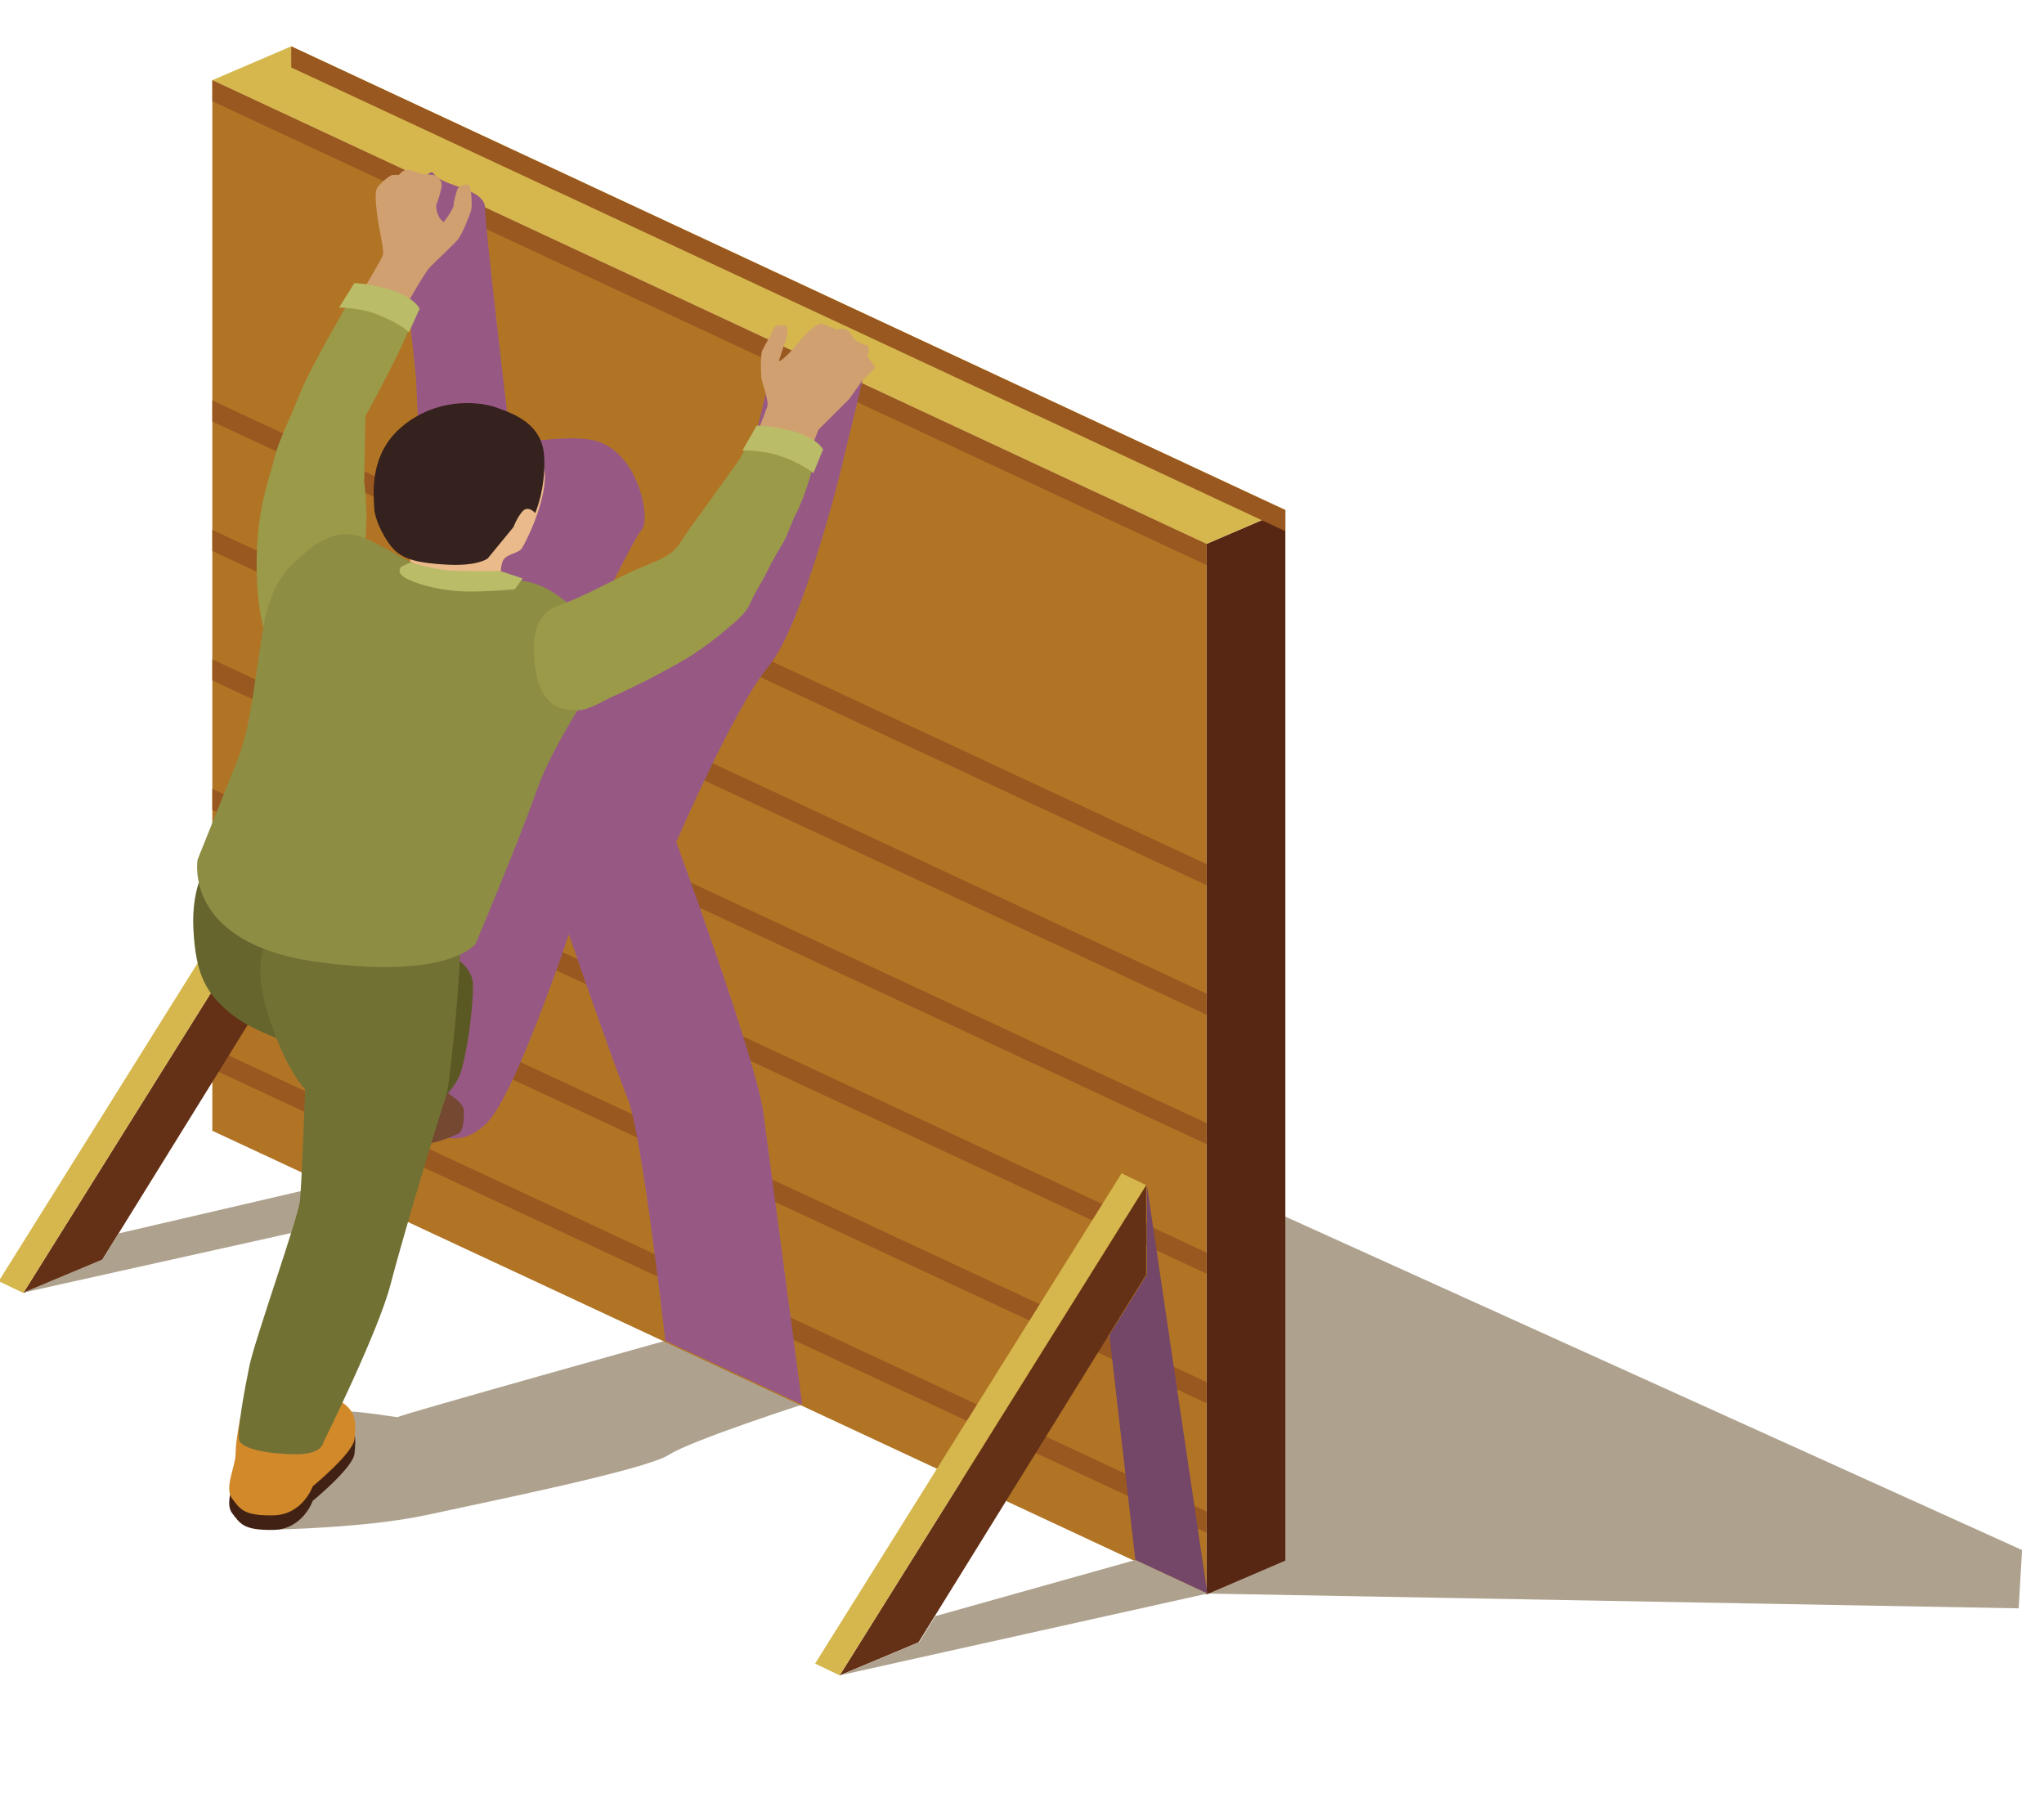 <?xml version="1.0" encoding="UTF-8" standalone="no"?>
<!-- Created with Inkscape (http://www.inkscape.org/) -->

<svg
   width="210mm"
   height="187mm"
   viewBox="0 0 210 187"
   version="1.1"
   id="svg15605"
   inkscape:version="1.1 (c68e22c387, 2021-05-23)"
   sodipodi:docname="army1.svg"
   xmlns:inkscape="http://www.inkscape.org/namespaces/inkscape"
   xmlns:sodipodi="http://sodipodi.sourceforge.net/DTD/sodipodi-0.dtd"
   xmlns="http://www.w3.org/2000/svg"
   xmlns:svg="http://www.w3.org/2000/svg">
  <sodipodi:namedview
     id="namedview15607"
     pagecolor="#ffffff"
     bordercolor="#666666"
     borderopacity="1.0"
     inkscape:pageshadow="2"
     inkscape:pageopacity="0.0"
     inkscape:pagecheckerboard="0"
     inkscape:document-units="mm"
     showgrid="false"
     inkscape:zoom="0.67081229"
     inkscape:cx="263.11384"
     inkscape:cy="561.25984"
     inkscape:window-width="1920"
     inkscape:window-height="1009"
     inkscape:window-x="1912"
     inkscape:window-y="-8"
     inkscape:window-maximized="1"
     inkscape:current-layer="layer1"
     height="296mm" />
  <defs
     id="defs15602">
    <clipPath
       clipPathUnits="userSpaceOnUse"
       id="clipPath28785">
      <path
         d="M 43.38,62.776 H 87.557 V 43.529 H 43.38 Z"
         id="path28783" />
    </clipPath>
    <clipPath
       clipPathUnits="userSpaceOnUse"
       id="clipPath28801">
      <path
         d="m 119.932,77.139 h 66.01 V 35.631 h -66.01 z"
         id="path28799" />
    </clipPath>
    <clipPath
       clipPathUnits="userSpaceOnUse"
       id="clipPath28877">
      <path
         d="m 111.992,78.095 h 7.94 V 37.112 h -7.94 z"
         id="path28875" />
    </clipPath>
    <clipPath
       clipPathUnits="userSpaceOnUse"
       id="clipPath28893">
      <path
         d="m 45.804,116.471 h 8.066 V 75.253 h -8.066 z"
         id="path28891" />
    </clipPath>
    <clipPath
       clipPathUnits="userSpaceOnUse"
       id="clipPath28909">
      <path
         d="M 24.007,78.157 H 53.744 V 67.302 H 24.007 Z"
         id="path28907" />
    </clipPath>
    <clipPath
       clipPathUnits="userSpaceOnUse"
       id="clipPath28925">
      <path
         d="M 90.195,40.481 H 119.932 V 28.926 H 90.195 Z"
         id="path28923" />
    </clipPath>
    <clipPath
       clipPathUnits="userSpaceOnUse"
       id="clipPath28941">
      <path
         d="M 52.411,179.651 H 91.999 V 56.066 H 52.411 Z"
         id="path28939" />
    </clipPath>
  </defs>
  <g
     inkscape:label="Layer 1"
     inkscape:groupmode="layer"
     id="layer1">
    <g
       id="g34973"
       transform="matrix(3.592,0,0,2.902,94.469,-623.575)"
       inkscape:export-filename="C:\Users\Karmavir Joshi\g34973.png"
       inkscape:export-xdpi="96"
       inkscape:export-ydpi="96">
      <g
         id="g28779"
         transform="matrix(0.353,0,0,-0.353,-34.102,284.395)">
        <g
           id="g28781" />
        <g
           id="g28793">
          <g
             clip-path="url(#clipPath28785)"
             id="g28791">
            <g
               transform="translate(44.27,43.53)"
               id="g28789">
              <path
                 d="m 0,0 c 0,0 7.497,0.147 12.387,1.461 4.89,1.313 17.751,4.529 19.629,6.028 1.879,1.498 11.271,5.23 11.271,5.23 l -10.659,6.528 c 0,0 -22.479,-7.771 -22.527,-7.948 C 10.053,11.123 5.006,12.591 2.948,11.444 0.891,10.297 -2.518,-0.109 0,0"
                 style="fill:#aea28e;fill-opacity:1;fill-rule:nonzero;stroke:none"
                 id="path28787" />
            </g>
          </g>
        </g>
      </g>
      <g
         id="g28795"
         transform="matrix(0.353,0,0,-0.353,-34.102,284.395)">
        <g
           id="g28797" />
        <g
           id="g28809">
          <g
             clip-path="url(#clipPath28801)"
             id="g28807">
            <g
               transform="translate(119.932,37.112)"
               id="g28805">
              <path
                 d="M 0,0 65.738,-1.481 66.01,4.366 2.353,40.027 Z"
                 style="fill:#aea28e;fill-opacity:1;fill-rule:nonzero;stroke:none"
                 id="path28803" />
            </g>
          </g>
        </g>
      </g>
      <g
         id="g28811"
         transform="matrix(0.353,0,0,-0.353,10.464,232.935)">
        <path
           d="m 0,0 v -105.36 l -6.397,-3.4 V -3.4 Z"
           style="fill:#582714;fill-opacity:1;fill-rule:nonzero;stroke:none"
           id="path28813" />
      </g>
      <g
         id="g28815"
         transform="matrix(0.353,0,0,-0.353,8.208,234.134)">
        <path
           d="m 0,0 -80.552,46.507 6.397,3.4 L 6.397,3.401 Z"
           style="fill:#d6b74d;fill-opacity:1;fill-rule:nonzero;stroke:none"
           id="path28817" />
      </g>
      <g
         id="g28819"
         transform="matrix(0.353,0,0,-0.353,8.208,234.134)">
        <path
           d="m 0,0 v -105.36 l -80.552,46.506 V 46.507 Z"
           style="fill:#b17425;fill-opacity:1;fill-rule:nonzero;stroke:none"
           id="path28821" />
      </g>
      <g
         id="g28823"
         transform="matrix(0.353,0,0,-0.353,8.207,268.389)">
        <path
           d="m 0,0 v -2.117 l -80.55,46.506 v 2.116 z"
           style="fill:#995820;fill-opacity:1;fill-rule:nonzero;stroke:none"
           id="path28825" />
      </g>
      <g
         id="g28827"
         transform="matrix(0.353,0,0,-0.353,8.207,263.805)">
        <path
           d="m 0,0 v -2.117 l -80.55,46.506 v 2.116 z"
           style="fill:#995820;fill-opacity:1;fill-rule:nonzero;stroke:none"
           id="path28829" />
      </g>
      <g
         id="g28831"
         transform="matrix(0.353,0,0,-0.353,8.207,259.221)">
        <path
           d="m 0,0 v -2.116 l -80.55,46.505 v 2.116 z"
           style="fill:#995820;fill-opacity:1;fill-rule:nonzero;stroke:none"
           id="path28833" />
      </g>
      <g
         id="g28835"
         transform="matrix(0.353,0,0,-0.353,8.207,254.637)">
        <path
           d="m 0,0 v -2.116 l -80.55,46.505 v 2.116 z"
           style="fill:#995820;fill-opacity:1;fill-rule:nonzero;stroke:none"
           id="path28837" />
      </g>
      <g
         id="g28839"
         transform="matrix(0.353,0,0,-0.353,8.207,250.053)">
        <path
           d="m 0,0 v -2.116 l -80.55,46.505 v 2.116 z"
           style="fill:#995820;fill-opacity:1;fill-rule:nonzero;stroke:none"
           id="path28841" />
      </g>
      <g
         id="g28843"
         transform="matrix(0.353,0,0,-0.353,8.207,245.469)">
        <path
           d="m 0,0 v -2.116 l -80.55,46.505 v 2.116 z"
           style="fill:#995820;fill-opacity:1;fill-rule:nonzero;stroke:none"
           id="path28845" />
      </g>
      <g
         id="g28847"
         transform="matrix(0.353,0,0,-0.353,10.464,232.935)">
        <path
           d="m 0,0 v -2.116 l -80.55,46.505 v 2.116 z"
           style="fill:#995820;fill-opacity:1;fill-rule:nonzero;stroke:none"
           id="path28849" />
      </g>
      <g
         id="g28851"
         transform="matrix(0.353,0,0,-0.353,8.208,234.134)">
        <path
           d="m 0,0 v -2.116 l -80.55,46.505 v 2.116 z"
           style="fill:#995820;fill-opacity:1;fill-rule:nonzero;stroke:none"
           id="path28853" />
      </g>
      <g
         id="g28855"
         transform="matrix(0.353,0,0,-0.353,-23.378,259.484)">
        <path
           d="m 0,0 18.443,36.867 v 8.988 L -6.391,-3.313 Z"
           style="fill:#653116;fill-opacity:1;fill-rule:nonzero;stroke:none"
           id="path28857" />
      </g>
      <g
         id="g28859"
         transform="matrix(0.353,0,0,-0.353,-26.336,260.235)">
        <path
           d="m 0,0 1.992,-1.184 24.834,49.169 -1.992,1.184 z"
           style="fill:#d6b74d;fill-opacity:1;fill-rule:nonzero;stroke:none"
           id="path28861" />
      </g>
      <g
         id="g28863"
         transform="matrix(0.353,0,0,-0.353,-0.028,273.022)">
        <path
           d="m 0,0 18.443,36.867 v 8.988 L -6.391,-3.313 Z"
           style="fill:#653116;fill-opacity:1;fill-rule:nonzero;stroke:none"
           id="path28865" />
      </g>
      <g
         id="g28867"
         transform="matrix(0.353,0,0,-0.353,-2.986,273.773)">
        <path
           d="m 0,0 1.992,-1.184 24.834,49.169 -1.992,1.184 z"
           style="fill:#d6b74d;fill-opacity:1;fill-rule:nonzero;stroke:none"
           id="path28869" />
      </g>
      <g
         id="g28871"
         transform="matrix(0.353,0,0,-0.353,-34.102,284.395)">
        <g
           id="g28873" />
        <g
           id="g28885">
          <g
             clip-path="url(#clipPath28877)"
             id="g28883">
            <g
               transform="translate(115.029,78.095)"
               id="g28881">
              <path
                 d="m 0,0 4.903,-40.983 -5.835,3.369 -2.105,22.555 L 0,-8.988 Z"
                 style="fill:#744667;fill-opacity:1;fill-rule:nonzero;stroke:none"
                 id="path28879" />
            </g>
          </g>
        </g>
      </g>
      <g
         id="g28887"
         transform="matrix(0.353,0,0,-0.353,-34.102,284.395)">
        <g
           id="g28889" />
        <g
           id="g28901">
          <g
             clip-path="url(#clipPath28893)"
             id="g28899">
            <g
               transform="translate(48.841,116.471)"
               id="g28897">
              <path
                 d="M 0,0 5.029,-41.217 0,-38.314 -3.037,-15.06 0,-8.988 Z"
                 style="fill:#744667;fill-opacity:1;fill-rule:nonzero;stroke:none"
                 id="path28895" />
            </g>
          </g>
        </g>
      </g>
      <g
         id="g28903"
         transform="matrix(0.353,0,0,-0.353,-34.102,284.395)">
        <g
           id="g28905" />
        <g
           id="g28917">
          <g
             clip-path="url(#clipPath28909)"
             id="g28915">
            <g
               transform="translate(24.007,67.302)"
               id="g28913">
              <path
                 d="M 0,0 29.737,8.186 24.834,10.855 7.697,5.925 6.391,3.313 Z"
                 style="fill:#aea28e;fill-opacity:1;fill-rule:nonzero;stroke:none"
                 id="path28911" />
            </g>
          </g>
        </g>
      </g>
      <g
         id="g28919"
         transform="matrix(0.353,0,0,-0.353,-34.102,284.395)">
        <g
           id="g28921" />
        <g
           id="g28933">
          <g
             clip-path="url(#clipPath28925)"
             id="g28931">
            <g
               transform="translate(90.195,28.926)"
               id="g28929">
              <path
                 d="M 0,0 29.737,8.186 23.902,11.555 7.698,5.925 6.391,3.313 Z"
                 style="fill:#aea28e;fill-opacity:1;fill-rule:nonzero;stroke:none"
                 id="path28927" />
            </g>
          </g>
        </g>
      </g>
      <g
         id="g28935"
         transform="matrix(0.353,0,0,-0.353,-34.102,284.395)">
        <g
           id="g28937" />
        <g
           id="g28949">
          <g
             clip-path="url(#clipPath28941)"
             id="g28947">
            <g
               transform="translate(76.012,62.47)"
               id="g28945">
              <path
                 d="m 0,0 c 0,0 -1.893,20.825 -3.048,24.293 -1.157,3.468 -4.769,16.473 -4.769,16.473 0,0 -4.335,-16.11 -6.647,-18.929 -2.312,-2.819 -4.244,-1.029 -4.89,-0.506 -0.646,0.523 -4.274,6.621 -4.246,11.431 0.028,4.81 4.079,18.552 4.946,19.708 0.867,1.156 -0.7,21.964 -0.7,21.964 l -0.855,22.252 -1.288,14.943 c 0,0 2.12,6.661 2.754,5.392 0.635,-1.27 4.135,-1.406 4.135,-3.429 0,-2.023 2.095,-23.697 2.095,-23.697 0,0 4.276,0.964 6.502,0.461 3.829,-0.864 4.841,-7.946 4.118,-8.972 -0.722,-1.026 -4.551,-10.78 -4.551,-10.78 0,0 12.45,11.777 12.619,13.655 0.169,1.879 2.481,13.294 2.481,13.294 l 7.332,-1.201 -1.804,-9.24 c 0,0 -3.072,-15.424 -5.817,-19.47 -2.746,-4.046 -7.48,-17.628 -7.48,-17.628 0,0 6.468,-21.817 7.046,-27.092 0.578,-5.276 3.157,-29.325 3.157,-29.325 z"
                 style="fill:#975984;fill-opacity:1;fill-rule:nonzero;stroke:none"
                 id="path28943" />
            </g>
          </g>
        </g>
      </g>
      <g
         id="g28951"
         transform="matrix(0.353,0,0,-0.353,-18.832,265.158)">
        <path
           d="m 0,0 c 0,0 4.137,1.787 6.018,0.706 1.88,-1.082 1.645,-2.633 1.551,-4.043 -0.094,-1.411 -3.385,-4.748 -3.385,-4.748 0,0 -0.799,-2.868 -3.197,-2.915 -2.397,-0.047 -2.679,0.611 -3.338,1.692 -0.658,1.081 0.283,3.197 0.283,4.466 0,1.269 0.376,3.587 0.376,3.587 z"
           style="fill:#412114;fill-opacity:1;fill-rule:nonzero;stroke:none"
           id="path28953" />
      </g>
      <g
         id="g28955"
         transform="matrix(0.353,0,0,-0.353,-14.424,225.769)">
        <path
           d="m 0,0 c 0,0 -0.886,1.692 -2.625,1.928 -1.74,0.235 -2.257,-0.282 -2.257,-0.282 0,0 -3.573,-7.475 -4.466,-10.296 -0.893,-2.82 -1.692,-4.56 -2.069,-6.487 -0.375,-1.928 -1.269,-4.513 -1.41,-9.261 -0.141,-4.748 0.471,-7.757 0.705,-8.227 0.236,-0.47 3.95,1.081 6.441,3.854 2.492,2.774 1.551,11.283 1.551,11.283 l 0.094,6.582 c 0,0 4.405,9.902 4.036,10.906"
           style="fill:#9b9a49;fill-opacity:1;fill-rule:nonzero;stroke:none"
           id="path28957" />
      </g>
      <g
         id="g28959"
         transform="matrix(0.353,0,0,-0.353,-13.691,253.427)">
        <path
           d="m 0,0 c 0,0 1.869,-1.234 1.869,-2.186 0,-0.952 -0.036,-2.08 -0.494,-2.327 C 0.917,-4.76 -0.67,-5.782 -2.997,-5.676 -5.324,-5.571 -5.817,-0.105 -4.442,0.67 -3.067,1.446 0,0 0,0"
           style="fill:#744831;fill-opacity:1;fill-rule:nonzero;stroke:none"
           id="path28961" />
      </g>
      <g
         id="g28963"
         transform="matrix(0.353,0,0,-0.353,-18.832,264.642)">
        <path
           d="m 0,0 c 0,0 4.137,1.786 6.018,0.705 1.88,-1.081 1.645,-2.633 1.551,-4.043 -0.094,-1.411 -3.385,-4.748 -3.385,-4.748 0,0 -0.799,-2.868 -3.197,-2.914 -2.397,-0.048 -2.679,0.61 -3.338,1.692 -0.658,1.081 0.283,3.196 0.283,4.466 0,1.269 0.376,3.586 0.376,3.586 z"
           style="fill:#d2892a;fill-opacity:1;fill-rule:nonzero;stroke:none"
           id="path28965" />
      </g>
      <g
         id="g28967"
         transform="matrix(0.353,0,0,-0.353,-20.321,245.404)">
        <path
           d="m 0,0 c 0,0 -1.445,-2.045 -1.269,-6.629 0.176,-4.583 0.987,-6.663 3.385,-8.885 2.397,-2.221 6.663,-2.962 6.946,-5.288 0.281,-2.327 1.974,-5.924 1.974,-5.924 l 6.558,5.924 -1.763,15.443 z"
           style="fill:#65652d;fill-opacity:1;fill-rule:nonzero;stroke:none"
           id="path28969" />
      </g>
      <g
         id="g28971"
         transform="matrix(0.353,0,0,-0.353,-14.114,248.289)">
        <path
           d="m 0,0 c 0,0 3.808,-1.342 3.808,-4.162 0,-2.821 -0.57,-7.334 -1.061,-8.956 -0.491,-1.622 -2.183,-3.384 -2.183,-3.384 z"
           style="fill:#5b5923;fill-opacity:1;fill-rule:nonzero;stroke:none"
           id="path28973" />
      </g>
      <g
         id="g28975"
         transform="matrix(0.353,0,0,-0.353,-18.443,247.643)">
        <path
           d="m 0,0 c 0,0 -2.116,-2.539 -0.635,-8.532 1.481,-5.994 3.103,-7.898 3.103,-7.898 0,0 -0.282,-9.591 -0.423,-11.212 -0.141,-1.622 -3.667,-13.962 -4.09,-16.501 -0.423,-2.539 -0.987,-6.417 -0.847,-7.404 0.142,-0.987 2.539,-1.481 4.655,-1.481 2.115,0 2.186,1.199 2.186,1.199 0,0 4.442,11.071 5.429,15.795 0.988,4.725 4.231,18.123 4.514,18.899 0.281,0.775 1.41,14.738 1.057,15.725 C 14.597,-0.423 0,0 0,0"
           style="fill:#727134;fill-opacity:1;fill-rule:nonzero;stroke:none"
           id="path28977" />
      </g>
      <g
         id="g28979"
         transform="matrix(0.353,0,0,-0.353,-13.608,222.742)">
        <path
           d="m 0,0 c 0,0 0.799,1.293 0.799,1.692 0,0.4 0.283,1.622 0.353,1.716 0.071,0.094 0.94,0.846 1.034,-0.164 0.094,-1.011 0.118,-1.74 0,-2.186 C 2.069,0.611 1.49,-1.246 1.133,-1.763 0.776,-2.28 -0.611,-3.855 -1.128,-4.537 c -0.517,-0.681 -2.045,-4.136 -2.209,-4.465 -0.165,-0.33 -3.55,1.433 -3.55,1.433 0,0 1.81,3.761 1.951,4.231 0.141,0.47 -0.329,2.727 -0.47,4.161 -0.141,1.433 -0.141,2.256 0,2.585 0.141,0.329 0.987,1.293 1.246,1.317 0.258,0.023 0.517,0 0.517,0 0,0 0.306,0.517 0.682,0.517 0.376,0 1.105,-0.376 1.105,-0.376 l 1.034,-0.141 c 0,0 0.799,-0.329 0.634,-1.27 C -0.353,2.515 -0.541,1.904 -0.587,1.81 -0.634,1.716 -0.658,0.587 0,0"
           style="fill:#d1a070;fill-opacity:1;fill-rule:nonzero;stroke:none"
           id="path28981" />
      </g>
      <g
         id="g28983"
         transform="matrix(0.353,0,0,-0.353,-4.027,227.672)">
        <path
           d="M 0,0 C 0,0 0.486,1.865 0.545,1.995 0.605,2.125 0.899,3.555 0.473,3.599 0.046,3.643 -0.33,3.696 -0.478,3.152 -0.627,2.608 -1.205,1.475 -1.339,1.073 c -0.135,-0.402 -0.119,-2.039 -0.07,-2.662 0.049,-0.622 0.643,-2.369 0.482,-2.958 -0.161,-0.59 -1.81,-5.817 -2.119,-6.414 -0.31,-0.598 3.4,-2.27 4.076,-1.579 0.677,0.693 2.189,5.689 2.189,5.689 l 2.503,3.093 1.026,1.79 1.096,1.334 -0.67,1.206 c 0,0 0.352,0.928 -0.079,1.045 -0.431,0.118 -0.979,0.609 -0.979,0.609 0,0 -0.372,0.955 -0.793,1.021 C 4.902,3.313 4.671,3.182 4.671,3.182 c 0,0 -1.023,0.625 -1.275,0.594 C 3.145,3.746 2.4,3.072 1.993,2.477 1.586,1.881 0.623,0.317 0,0"
           style="fill:#d1a070;fill-opacity:1;fill-rule:nonzero;stroke:none"
           id="path28985" />
      </g>
      <g
         id="g28987"
         transform="matrix(0.353,0,0,-0.353,-12,235.74)">
        <path
           d="M 0,0 C 0,0 -0.035,2.362 0.282,2.962 0.6,3.561 1.481,3.597 1.763,4.09 2.045,4.583 3.968,9.238 3.588,12.094 3.208,14.95 0,15.161 -2.644,14.738 -5.289,14.315 -6.946,7.898 -7.051,5.5 -7.157,3.103 -7.58,0.776 -7.58,0.776 Z"
           style="fill:#eaba8a;fill-opacity:1;fill-rule:nonzero;stroke:none"
           id="path28989" />
      </g>
      <g
         id="g28991"
         transform="matrix(0.353,0,0,-0.353,-9.187,238.904)">
        <path
           d="m 0,0 c 0,0 -3.602,-6.297 -5.012,-11.28 -1.41,-4.984 -4.933,-15.324 -4.933,-15.324 0,0 -2.119,-3.668 -12.931,-1.788 -10.812,1.88 -9.59,10.248 -9.59,10.248 0,0 2.256,6.957 3.196,9.873 0.988,3.06 1.249,6.453 1.663,9.627 0.438,3.351 0.547,7.251 2.747,10.017 1.003,1.26 2.693,3.148 4.451,3.125 1.204,-0.017 2.351,-0.917 3.322,-1.544 1.72,-1.111 3.826,-2.89 6.01,-2.715 0.88,0.07 3.198,-0.07 3.454,-0.316 0.203,-0.195 1.224,-0.061 1.525,-0.118 0.627,-0.12 1.233,-0.353 1.776,-0.69 C -3.848,8.821 -3.424,8.454 -3.003,8.088 -1.647,6.91 -1.436,4.884 -0.945,3.219 -0.628,2.146 -0.313,1.074 0,0"
           style="fill:#8d8d44;fill-opacity:1;fill-rule:nonzero;stroke:none"
           id="path28993" />
      </g>
      <g
         id="g28995"
         transform="matrix(0.353,0,0,-0.353,-11.614,233.538)">
        <path
           d="m 0,0 -2.08,-3.138 c 0,0 -0.741,-0.776 -3.209,-0.634 -2.468,0.141 -3.525,0.564 -4.266,1.375 -0.74,0.811 -1.693,3.032 -1.728,4.336 -0.035,1.305 -0.458,5.324 2.257,8.145 2.715,2.82 6.029,2.609 7.651,1.904 C 0.247,11.283 2.381,10.225 2.495,6.981 2.609,3.737 1.763,1.41 1.763,1.41 1.763,1.41 1.199,2.221 0.74,1.587 0.282,0.952 0,0 0,0"
           style="fill:#35211d;fill-opacity:1;fill-rule:nonzero;stroke:none"
           id="path28997" />
      </g>
      <g
         id="g28999"
         transform="matrix(0.353,0,0,-0.353,-2.916,230.838)">
        <path
           d="m 0,0 c 0,0 -0.893,0.867 -1.583,1.164 0,0 -2.473,1.115 -3.033,1.024 -0.561,-0.09 -1.614,-2.872 -1.614,-2.872 -0.791,-1.381 -1.587,-2.759 -2.387,-4.135 -0.585,-1.008 -1.172,-2.015 -1.769,-3.016 -0.455,-0.764 -0.885,-1.866 -1.532,-2.446 -0.608,-0.545 -1.373,-0.901 -2.094,-1.267 -2.375,-1.206 -4.551,-2.92 -6.986,-3.966 -2.183,-0.937 -2.137,-4.118 -1.889,-6.131 0.256,-2.067 0.754,-4.342 3.308,-4.387 1.038,-0.018 1.996,0.831 2.873,1.321 1.199,0.669 2.374,1.378 3.526,2.125 1.097,0.722 2.289,1.5 3.292,2.334 0.845,0.702 1.651,1.452 2.406,2.251 0.713,0.756 1.64,1.615 1.987,2.613 0.417,1.201 1.045,2.309 1.495,3.499 0.357,0.939 0.823,1.83 1.242,2.742 0.409,0.892 0.592,1.817 0.962,2.704 C -0.933,-4.369 -0.523,-2.174 0,0"
           style="fill:#9b9a49;fill-opacity:1;fill-rule:nonzero;stroke:none"
           id="path29001" />
      </g>
      <g
         id="g29003"
         transform="matrix(0.353,0,0,-0.353,-11.979,235.097)">
        <path
           d="m 0,0 c 0,0 -2.94,-0.046 -4.121,0.057 -1.18,0.103 -3.236,0.799 -3.236,0.799 l -0.67,-0.387 c 0,0 -0.611,-0.617 0.493,-1.284 1.104,-0.668 3.054,-1.207 4.8,-1.232 1.745,-0.026 3.875,0.224 3.875,0.224 l 0.641,1.088 z"
           style="fill:#babc67;fill-opacity:1;fill-rule:nonzero;stroke:none"
           id="path29005" />
      </g>
      <g
         id="g29007"
         transform="matrix(0.353,0,0,-0.353,-4.658,229.948)">
        <path
           d="M 0,0 C 0,0 0.784,0.055 2.424,-0.39 4.876,-1.056 5.38,-2.381 5.38,-2.381 L 4.603,-4.758 c 0,0 -1.051,1.102 -3.028,1.846 -1.163,0.438 -2.721,0.431 -2.721,0.431 z"
           style="fill:#babc67;fill-opacity:1;fill-rule:nonzero;stroke:none"
           id="path29009" />
      </g>
      <g
         id="g29011"
         transform="matrix(0.353,0,0,-0.353,-16.167,224.903)">
        <path
           d="m 0,0 c 0,0 0.785,0.028 2.409,-0.474 2.428,-0.75 2.885,-2.091 2.885,-2.091 L 4.436,-4.914 c 0,0 -1.013,1.137 -2.962,1.949 -1.148,0.478 -2.704,0.525 -2.704,0.525 z"
           style="fill:#babc67;fill-opacity:1;fill-rule:nonzero;stroke:none"
           id="path29013" />
      </g>
    </g>
  </g>
</svg>
